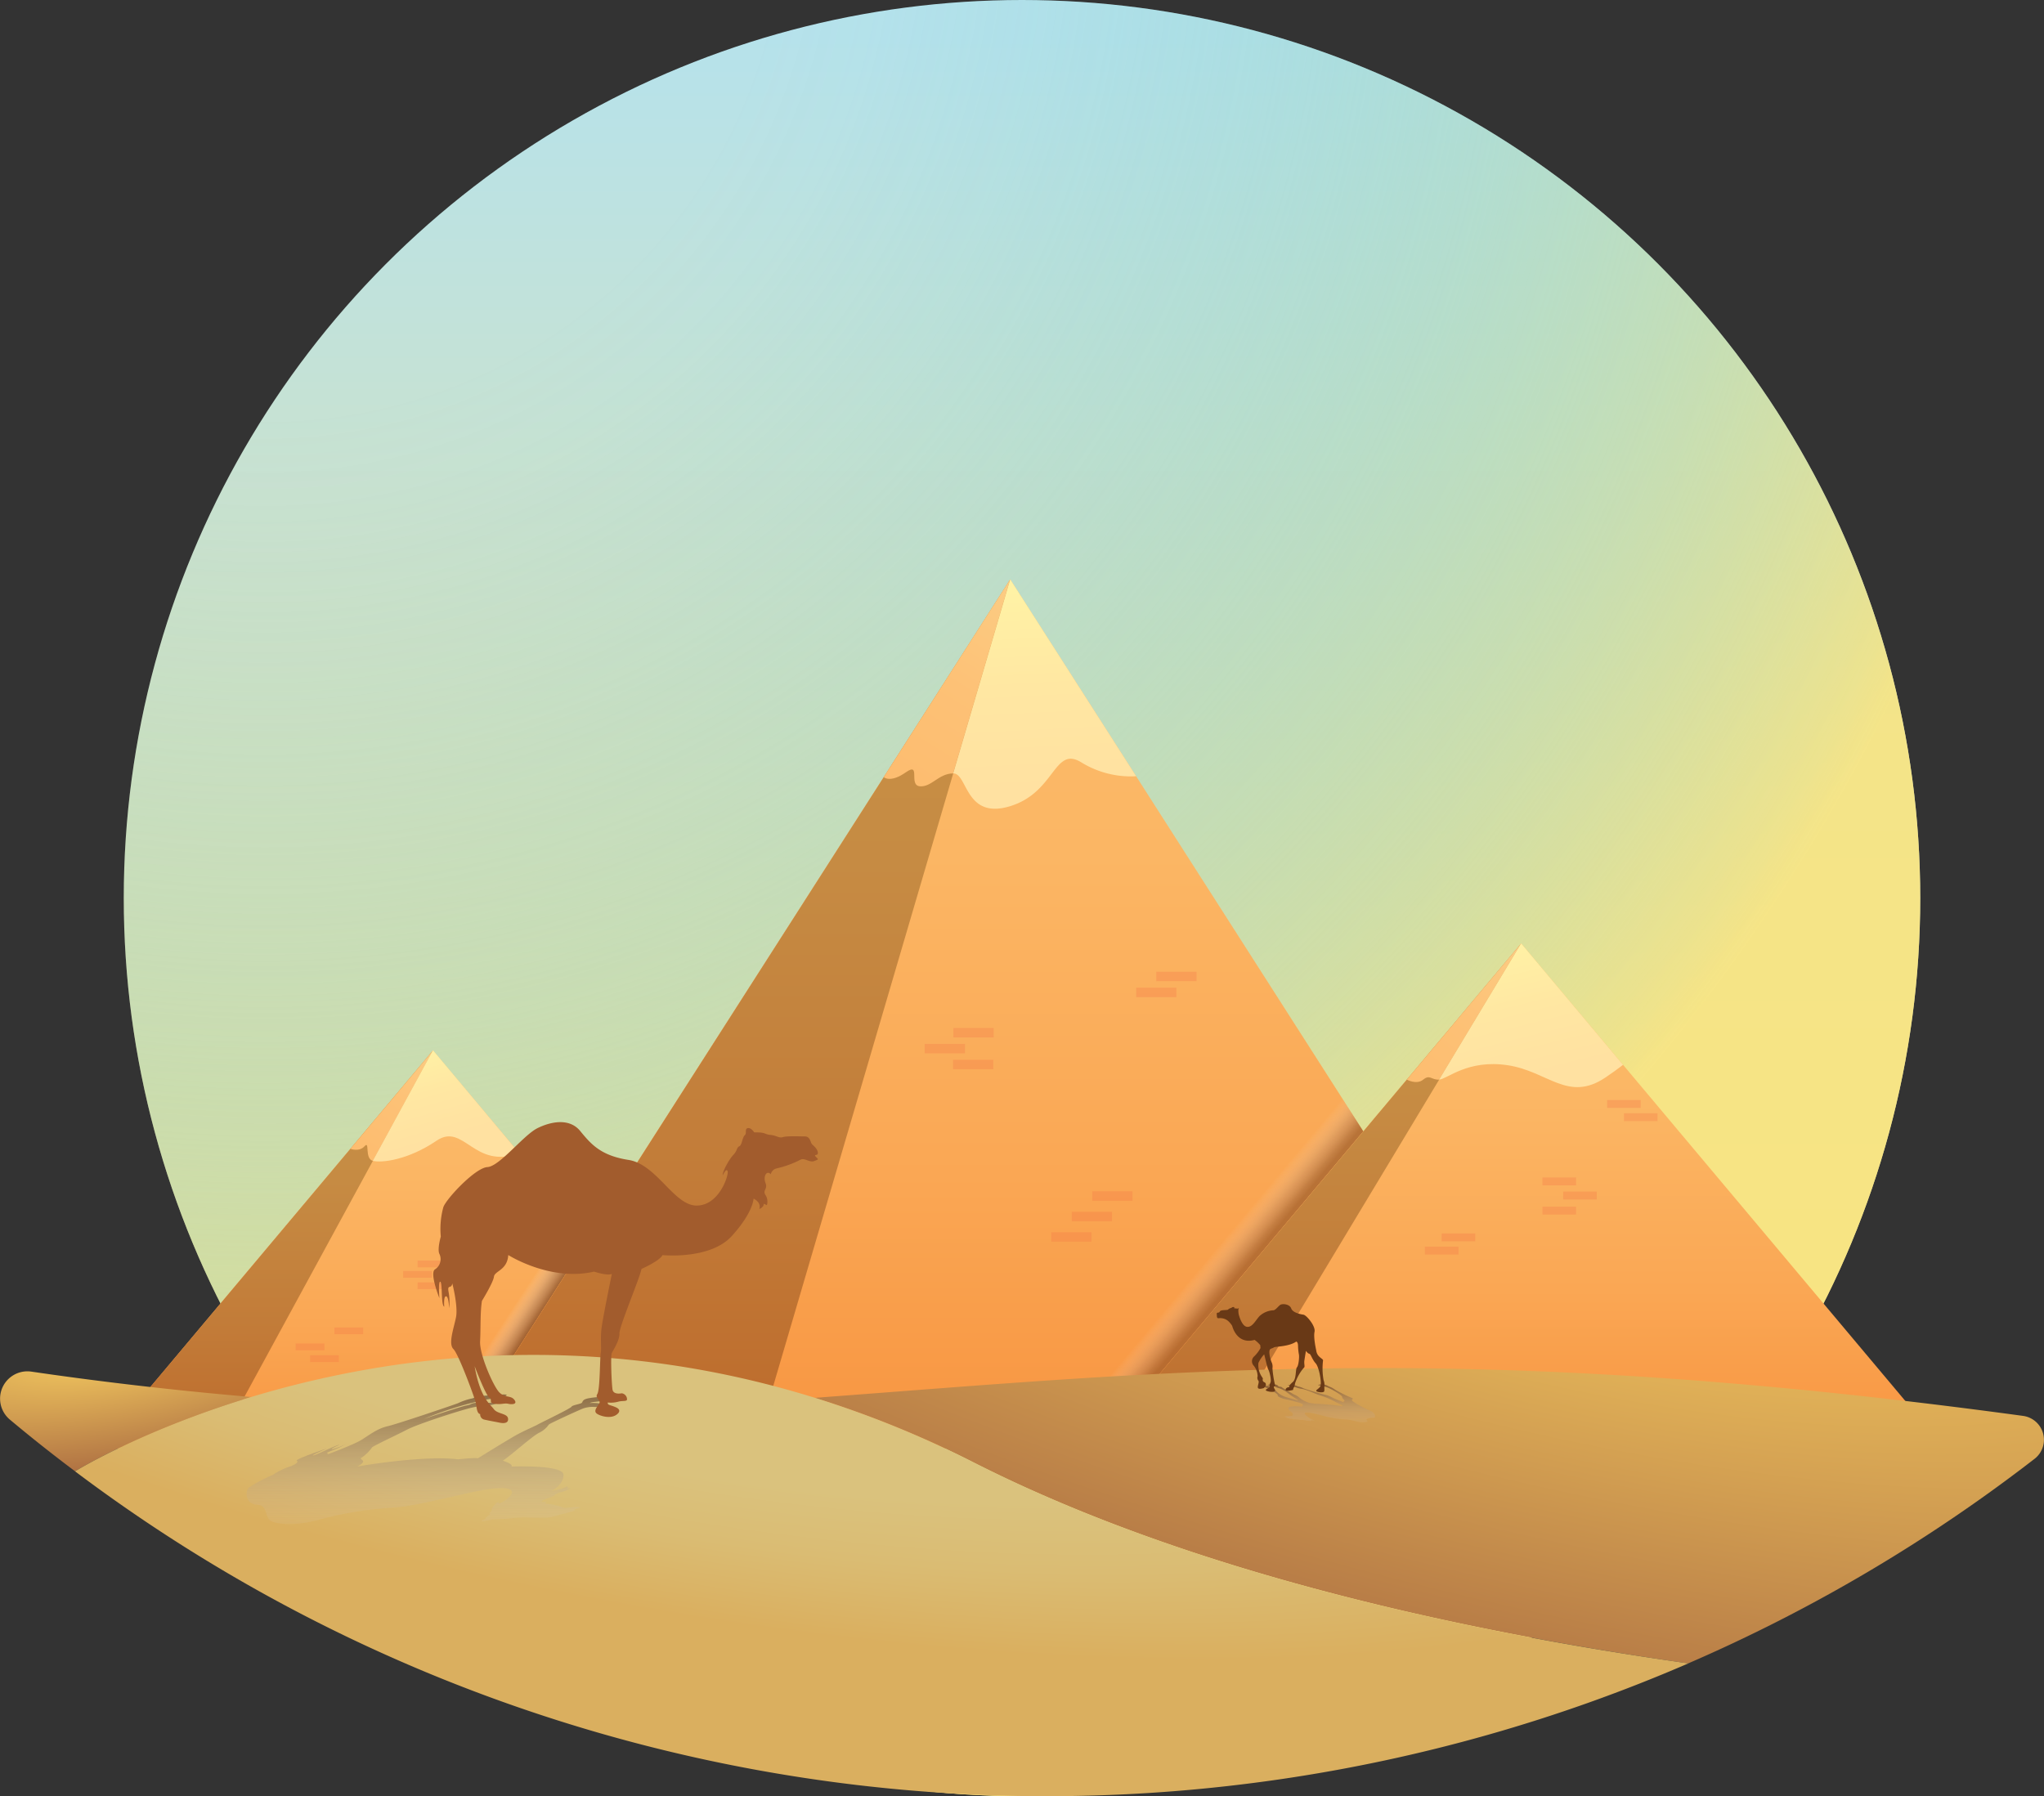 <svg xmlns="http://www.w3.org/2000/svg" xmlns:xlink="http://www.w3.org/1999/xlink" viewBox="0 0 556.54 489.15"><rect x="0" y="0" width="556.54" height="489.15" fill="#333333" stroke="none"/><defs><style>.cls-1{isolation:isolate;}.cls-2{fill:url(#linear-gradient);}.cls-3{opacity:0.83;fill:url(#radial-gradient);}.cls-4{fill:url(#linear-gradient-2);}.cls-5{fill:url(#linear-gradient-3);}.cls-6{opacity:0.71;fill:url(#linear-gradient-4);}.cls-11,.cls-18,.cls-21,.cls-24,.cls-6{mix-blend-mode:multiply;}.cls-7{fill:url(#linear-gradient-5);}.cls-8{fill:url(#linear-gradient-6);}.cls-9{fill:url(#linear-gradient-7);}.cls-10{fill:url(#linear-gradient-8);}.cls-11{opacity:0.49;fill:url(#linear-gradient-9);}.cls-12{fill:url(#linear-gradient-10);}.cls-13{fill:url(#linear-gradient-11);}.cls-14{fill:url(#linear-gradient-12);}.cls-15{fill:url(#linear-gradient-13);}.cls-16{fill:url(#linear-gradient-14);}.cls-17{fill:url(#linear-gradient-15);}.cls-18{fill:#f37046;opacity:0.28;}.cls-19{fill:url(#radial-gradient-2);}.cls-20{fill:url(#radial-gradient-3);}.cls-21,.cls-24{opacity:0.51;}.cls-21{fill:url(#linear-gradient-16);}.cls-22{fill:#693916;}.cls-23{fill:url(#radial-gradient-4);}.cls-24{fill:url(#linear-gradient-17);}.cls-25{fill:#a25c2d;}</style><linearGradient id="linear-gradient" x1="278.27" y1="9.86" x2="278.27" y2="483.23" gradientUnits="userSpaceOnUse"><stop offset="0" stop-color="#b6e2eb"/><stop offset="1" stop-color="#ffe081"/></linearGradient><radialGradient id="radial-gradient" cx="72.16" cy="-26.63" r="580.35" gradientUnits="userSpaceOnUse"><stop offset="0.24" stop-color="#5ac7da" stop-opacity="0"/><stop offset="0.29" stop-color="#5fc8d7" stop-opacity="0.03"/><stop offset="0.37" stop-color="#6ccad0" stop-opacity="0.11"/><stop offset="0.47" stop-color="#81cec3" stop-opacity="0.24"/><stop offset="0.58" stop-color="#9fd4b2" stop-opacity="0.43"/><stop offset="0.7" stop-color="#c5db9c" stop-opacity="0.66"/><stop offset="0.83" stop-color="#f2e382" stop-opacity="0.95"/><stop offset="0.85" stop-color="#fbe57d"/></radialGradient><linearGradient id="linear-gradient-2" x1="117.89" y1="392.24" x2="117.89" y2="289.46" gradientUnits="userSpaceOnUse"><stop offset="0" stop-color="#f89642"/><stop offset="0.31" stop-color="#faa754"/><stop offset="0.7" stop-color="#fbb664"/><stop offset="1" stop-color="#fcbb6a"/></linearGradient><linearGradient id="linear-gradient-3" x1="72.38" y1="392.24" x2="72.38" y2="289.46" gradientUnits="userSpaceOnUse"><stop offset="0" stop-color="#bd6b2c"/><stop offset="0.29" stop-color="#c27b38"/><stop offset="0.69" stop-color="#c68b43"/><stop offset="1" stop-color="#c89147"/></linearGradient><linearGradient id="linear-gradient-4" x1="135.34" y1="360.56" x2="142.75" y2="365.42" gradientUnits="userSpaceOnUse"><stop offset="0.13" stop-color="#fff" stop-opacity="0"/><stop offset="0.28" stop-color="#e0d3cb" stop-opacity="0.22"/><stop offset="0.61" stop-color="#a6816b" stop-opacity="0.64"/><stop offset="0.86" stop-color="#824e2f" stop-opacity="0.9"/><stop offset="1" stop-color="#753b18"/></linearGradient><linearGradient id="linear-gradient-5" x1="275.06" y1="389.6" x2="275.06" y2="165.2" xlink:href="#linear-gradient-2"/><linearGradient id="linear-gradient-6" x1="199.36" y1="389.6" x2="199.36" y2="165.2" xlink:href="#linear-gradient-3"/><linearGradient id="linear-gradient-7" x1="299.48" y1="340" x2="268.79" y2="389.3" gradientUnits="userSpaceOnUse"><stop offset="0" stop-color="#fccc83"/><stop offset="0.53" stop-color="#fdc176"/><stop offset="1" stop-color="#fdbd70"/></linearGradient><linearGradient id="linear-gradient-8" x1="301.19" y1="337.43" x2="304.03" y2="391.91" gradientUnits="userSpaceOnUse"><stop offset="0" stop-color="#fff2a5"/><stop offset="0.49" stop-color="#ffe7a2"/><stop offset="1" stop-color="#ffe1a1"/></linearGradient><linearGradient id="linear-gradient-9" x1="327.6" y1="342.18" x2="335.62" y2="348.91" xlink:href="#linear-gradient-4"/><linearGradient id="linear-gradient-10" x1="414.18" y1="391.64" x2="414.18" y2="261.23" xlink:href="#linear-gradient-2"/><linearGradient id="linear-gradient-11" x1="356.44" y1="391.64" x2="356.44" y2="261.23" xlink:href="#linear-gradient-3"/><linearGradient id="linear-gradient-12" x1="435.2" y1="435.7" x2="405.77" y2="472.42" xlink:href="#linear-gradient-7"/><linearGradient id="linear-gradient-13" x1="427.51" y1="434.03" x2="436.62" y2="470.45" xlink:href="#linear-gradient-8"/><linearGradient id="linear-gradient-14" x1="137.93" y1="462.33" x2="119.19" y2="489.62" xlink:href="#linear-gradient-7"/><linearGradient id="linear-gradient-15" x1="132.28" y1="462.24" x2="139.51" y2="487.56" xlink:href="#linear-gradient-8"/><radialGradient id="radial-gradient-2" cx="47.45" cy="544.07" r="40.25" gradientTransform="translate(1763.73 239.73) rotate(81.5) scale(1 3.2)" gradientUnits="userSpaceOnUse"><stop offset="0" stop-color="#f7ce61"/><stop offset="0.86" stop-color="#ab6c41"/></radialGradient><radialGradient id="radial-gradient-3" cx="441.21" cy="498.56" r="179" gradientTransform="matrix(-0.23, 0.97, -3.11, -0.74, 2096.67, 440.26)" gradientUnits="userSpaceOnUse"><stop offset="0" stop-color="#f7ce61"/><stop offset="0.84" stop-color="#ab6c41"/></radialGradient><linearGradient id="linear-gradient-16" x1="378.38" y1="566.63" x2="378.38" y2="550.65" gradientUnits="userSpaceOnUse"><stop offset="0" stop-color="#fff" stop-opacity="0"/><stop offset="0.8" stop-color="#3e170b"/></linearGradient><radialGradient id="radial-gradient-4" cx="211.2" cy="502.2" r="154.48" gradientTransform="translate(1699.61 557.03) rotate(100.26) scale(1 2.94)" gradientUnits="userSpaceOnUse"><stop offset="0.49" stop-color="#dac27d"/><stop offset="0.6" stop-color="#dabc73"/><stop offset="0.74" stop-color="#daaf5f"/></radialGradient><linearGradient id="linear-gradient-17" x1="670.53" y1="599.59" x2="670.53" y2="545.51" gradientTransform="matrix(-1, 0, 0, 1, 806.44, 0)" xlink:href="#linear-gradient-16"/></defs><title>desert</title><g class="cls-1"><g id="Layer_1" data-name="Layer 1"><circle class="cls-2" cx="278.27" cy="244.57" r="244.57"/><circle class="cls-3" cx="278.27" cy="244.57" r="244.57"/><polygon class="cls-4" points="117.89 286.06 26.87 394.47 208.91 394.47 117.89 286.06"/><polygon class="cls-5" points="26.87 394.47 117.89 286.06 58.88 394.47 26.87 394.47"/><polygon class="cls-6" points="160.52 336.85 155.96 331.41 113.69 389.05 130.5 383.77 160.52 336.85"/><polygon class="cls-7" points="275.06 157.79 123.66 394.47 426.47 394.47 275.06 157.79"/><polygon class="cls-8" points="123.66 394.47 275.06 157.79 205.53 394.47 123.66 394.47"/><path class="cls-9" d="M260,388.72h0s1.76,1.68,6-1.3.64,3.52,3.84,3.79,5.11-3.49,9.06-3.5l15.52-52.82Z" transform="translate(-19.38 -177.09)"/><path class="cls-10" d="M294.45,396.62c12.32-3.79,11.89-16.52,19.35-11.92a25.78,25.78,0,0,0,14.94,3.78l-34.29-53.61L278.93,387.7h0C282.88,387.69,282.13,400.41,294.45,396.62Z" transform="translate(-19.38 -177.09)"/><polygon class="cls-11" points="371.21 308.09 364.88 298.2 291.81 387.41 315.78 374.12 371.21 308.09"/><polygon class="cls-12" points="414.18 256.92 298.69 394.47 529.66 394.47 414.18 256.92"/><polygon class="cls-13" points="298.69 394.47 414.18 256.92 331.37 394.47 298.69 394.47"/><path class="cls-14" d="M402.43,471.09s2.65,1.49,4.47,0,2.17.12,4.34,0h0L433.56,434Z" transform="translate(-19.38 -177.09)"/><path class="cls-15" d="M456.5,470.52c1.86-1.25,3.45-2.4,4.81-3.46L433.56,434l-22.33,37.09c2.18-.12,7.79-5.58,18.72-3.91S446.34,477.35,456.5,470.52Z" transform="translate(-19.38 -177.09)"/><path class="cls-16" d="M114.79,489.94s2.39.93,3.87-.72-.1,3.38,2.25,4l16.36-30.06Z" transform="translate(-19.38 -177.09)"/><path class="cls-17" d="M120.91,493.21c2.35.61,9.58-.21,17.31-5.47,7.47-5.08,10.18,8,22.52,3.36l-23.47-28-16.36,30.06Z" transform="translate(-19.38 -177.09)"/><rect class="cls-18" x="109.78" y="346.13" width="7.83" height="1.84"/><rect class="cls-18" x="113.69" y="349.22" width="7.83" height="1.84"/><rect class="cls-18" x="113.69" y="343.3" width="7.83" height="1.84"/><rect class="cls-18" x="334.22" y="441.72" width="10.96" height="2.57" transform="translate(660.01 708.92) rotate(180)"/><rect class="cls-18" x="328.74" y="446.05" width="10.96" height="2.57" transform="translate(649.06 717.58) rotate(180)"/><rect class="cls-18" x="411.93" y="512.97" width="9.15" height="2.15" transform="translate(813.62 851.01) rotate(180)"/><rect class="cls-18" x="445" y="501.58" width="9.15" height="2.15" transform="translate(879.77 828.22) rotate(180)"/><rect class="cls-18" x="439.37" y="497.74" width="9.15" height="2.15" transform="translate(868.5 820.54) rotate(180)"/><rect class="cls-18" x="439.37" y="505.68" width="9.15" height="2.15" transform="translate(868.5 836.42) rotate(180)"/><rect class="cls-18" x="407.36" y="516.59" width="9.15" height="2.15" transform="translate(804.48 858.23) rotate(180)"/><rect class="cls-18" x="99.9" y="542.97" width="7.83" height="1.84" transform="translate(188.24 910.68) rotate(180)"/><rect class="cls-18" x="103.81" y="546.17" width="7.83" height="1.84" transform="translate(196.07 917.09) rotate(180)"/><rect class="cls-18" x="110.43" y="538.59" width="7.83" height="1.84" transform="translate(209.31 901.94) rotate(180)"/><rect class="cls-18" x="316.77" y="501.5" width="10.96" height="2.57" transform="translate(625.12 828.48) rotate(180)"/><rect class="cls-18" x="311.2" y="507.07" width="10.96" height="2.57" transform="translate(613.97 839.63) rotate(180)"/><rect class="cls-18" x="305.62" y="512.65" width="10.96" height="2.57" transform="translate(602.82 850.78) rotate(180)"/><rect class="cls-18" x="271.16" y="461.36" width="10.96" height="2.57" transform="translate(533.9 748.2) rotate(180)"/><rect class="cls-18" x="278.89" y="465.69" width="10.96" height="2.57" transform="translate(549.35 756.86) rotate(180)"/><rect class="cls-18" x="259.59" y="279.94" width="10.96" height="2.57"/><rect class="cls-18" x="437.58" y="299.55" width="9.15" height="2.15"/><rect class="cls-18" x="442.16" y="303.16" width="9.15" height="2.15"/><path class="cls-19" d="M87.82,557.52h0c-24.2-2.07-44.85-4.7-59.9-6.91a7.44,7.44,0,0,0-5.85,13.07h0q8.73,7.31,17.75,14.07C40.47,577.36,58.31,566.44,87.82,557.52Z" transform="translate(-19.38 -177.09)"/><path class="cls-20" d="M570.25,562.67c-152.62-20.77-231.44-12.21-329-4.92a275.46,275.46,0,0,1,43.18,17.58c57.69,29.28,130.64,45.62,194.63,54.73a439.69,439.69,0,0,0,94.3-55.71h0A6.56,6.56,0,0,0,570.25,562.67Z" transform="translate(-19.38 -177.09)"/><path class="cls-21" d="M371.2,561.78s-3.5-2.24,2.66-1.64c0,0,.38-.34.25-.57s-.68-.29-.51-.35c0,0-2.57-.77-3.88-1s-2.6-.86-2.43-1.09-1-1.08-1.55-1.25-.79-.34-.87-.52-1.78-.67-1.89-.85,1.56,0,1.56,0a6.51,6.51,0,0,1,1.59.5c.32.25-.38.14,0,.38s.52.1.68.48a5.87,5.87,0,0,0,2.44,1.58c1,.34,3.56,1,3.66,1s-2.48-1.59-2.59-1.78a8.86,8.86,0,0,0-2.55-1.5,4.35,4.35,0,0,1-1.29-.52c-.1-.1-1.73-.26-1.89-.39s1.53-.29,2.18-.11.35.2.72.44.64.05.93.3,2.79,1.67,3.39,2a4.11,4.11,0,0,1,1.27.73,8,8,0,0,0,2.9,1.53c1,.16.75.07,1.32.19a72.34,72.34,0,0,1,7.53.68s.52,0-.53-.49-1.33-.69-1.94-1a22.61,22.61,0,0,0-3.65-1.48c-.8-.18-2.89-1.32-4.62-1.7a8.08,8.08,0,0,1-2.15-.57c-.26-.15-.74,0-1.66-.32s1.68-.09,1.68-.09,0-.07.83.27a6,6,0,0,1,1.47.5c1.22.5,5.67,1.75,6.27,1.85a10.92,10.92,0,0,1,1.93.85c1,.42,2.77,1.12,2.77,1.12a.22.22,0,0,1,.2-.34c.35,0-.64-.67-.61-1.12s-3.27-2.39-4.41-2.71a20,20,0,0,1-2.2-.54,3.77,3.77,0,0,1,2.18,0c.63.27.58.29,1,.46a6.13,6.13,0,0,1,1.52.82,38.2,38.2,0,0,0,4.61,2.27c.73.27-.9.35.73,1.24a27.58,27.58,0,0,0,4,2.13c1.73.66,1.88,2,1.15,2s-2.46.22-1.81.74-1.12.58-2.05.42-2.75-.66-3.32-.65a28,28,0,0,1-5.15-.68c-2.11-.5-4.89-1.37-6.08-1.25s.94,1.51.94,1.51a7.31,7.31,0,0,0,1.64.72,4.3,4.3,0,0,0-.8-.09c-.14,0-.72,0-.58.08a1.3,1.3,0,0,0,.37.07,2.51,2.51,0,0,1-1.06-.06,10.23,10.23,0,0,1-1.3-.19,26.16,26.16,0,0,1-2.79-.24c-.74-.24-.83,0-1.47-.31s-1-.48-.46-.47,1.75,0,1.88-.29A.61.61,0,0,0,371.2,561.78Z" transform="translate(-19.38 -177.09)"/><path class="cls-22" d="M354.88,538.15s1.19,5.2,6.1,3.82a8,8,0,0,1,1.44,1.31c.35.52-.07.67.22.82a9.3,9.3,0,0,1-1.76,2.35,1.76,1.76,0,0,0-.15,2.53,4.63,4.63,0,0,1,1.07,2.9,1.25,1.25,0,0,0,.22,1.21c.3.42-.37,1.56-.1,2s1.56,0,1.56,0,.74-.59.55-1.16-.67-.32-.82-.89.32-.22-.32-1.12a5.74,5.74,0,0,1-.87-3.67,8.94,8.94,0,0,1,1.56-2.33c.07,0,.84,3.69,1.14,4.14s.89,2.83.59,3.49-.3,1-.2,1.21-1.19.59-1.07.92,2.13.67,2.4.25-.07-.47-.2-1,.53-.12.3-.69a29.49,29.49,0,0,1-.7-4.54,2.77,2.77,0,0,0-.25-1.69c-.4-1-.92-3.17-.3-3.54s.59-.17.92-.45,4.09-.17,6.1-1.59c0,0,.47,0,.5,1.14a14.42,14.42,0,0,0,.25,2.43c.12.82-.12,3-.55,3.44s-.12,3.07-1.07,3.94-1,1-1,1.31-.72,0-1,.74,1.86.2,1.86.2.15.17.27-.62c0,0,.25,0,.42-1.16a12.27,12.27,0,0,1,2.4-4.29c.4-.22,0-1,.15-2s.42-2.6.42-2.6.5.72.92.79.77,1.56,1.73,2.6,1.73,5.55,1.26,6.29-1.26.94-1.07,1.26,2.08.59,2.16,0a7.47,7.47,0,0,0,0-1.07,3.61,3.61,0,0,0-.2-1.91,18,18,0,0,1-.15-5.28c.17-.62-1.64-.82-1.86-2.87,0,0-.79-3.42-.45-5s-2.21-4.54-3-4.66-2.92-.52-3.35-1.71-2.33-1.34-2.92-1-1.36,1.54-2,1.51a6,6,0,0,0-3.72,1.59c-1.07,1.16-2,3.17-3.47,2.9s-2.21-3.49-2.21-3.49-.23-1.43.14-1.67c0,0-.4.29-.61.21s-.76,0-.76-.19.23-.17.21-.17-.66-.22-.92.15c0,0-.72.18-.9.45s-2.05,0-2.29.56-.87,0-.82.73,0,1.12.52,1.09a3.37,3.37,0,0,1,2.48.67A5.75,5.75,0,0,1,354.88,538.15Z" transform="translate(-19.38 -177.09)"/><path class="cls-23" d="M479.1,630.06a439.91,439.91,0,0,1-439.29-52.3c.49-.31,18.37-11.29,48-20.25,36.7-11.08,91.42-19.05,153.44.23a275.45,275.45,0,0,1,43.19,17.58C342.15,604.61,415.11,621,479.1,630.06Z" transform="translate(-19.38 -177.09)"/><path class="cls-24" d="M116.65,576.45s18-3.14,27.43-1.95c0,0,4.65-.51,5.4-.27,0,0,7.86-4.87,10.25-6.22s5.26-2.52,6.08-3,8.92-4.35,9.18-4.84,2.66-.73,2.88-1.14.23-.89,1.92-1.19,5.38-.65,5.59,0c0,0,.35.43-2,.76s-2.71.22-3.45.57a15.58,15.58,0,0,1,2.59.08c.85.16,2.51,0,1.89.3a9,9,0,0,1-2.92.7,7.86,7.86,0,0,0-3.42.43c-1.61.65-8.88,4-9.24,4.33a6.9,6.9,0,0,1-2.68,2.27c-1.76.81-8.1,6.55-9.87,7.57,0,0,3.05,1,2.32,1.62,0,0,14.19-.57,14.21,2.24s-3.26,4.38-3.26,4.38,3-.41,4.12-1.22c0,0,.87.22-.11.62l1.22-.16a8.89,8.89,0,0,1-2.87,1.19c-2.07.57-.72.68-2.94,1.41s-3,1.54-.71,1c0,0-.93.59.16.68a17.77,17.77,0,0,1,4.31,1c.51.32,3.25-.35,4.11-.14s.85.16-.64.51.69,0-.51.51a26.88,26.88,0,0,1-3.67,1,14.45,14.45,0,0,1-3.75.89c-1.44,0-5,.07-5.86-.08a33.65,33.65,0,0,0-3.93.26,46.73,46.73,0,0,1-5,.3,12.19,12.19,0,0,1-2.77.5c-.8-.07,1.06-.59.91-.84s1.68-1.15,1.18-1.27.57-.51.49-1,1.09-1.93,2.14-2.42c0,0-1,.95.3.5s6.14-4,0-4-21,4.84-29.73,5.36a98.36,98.36,0,0,0-20.32,3.41c-6.06,1.51-10.26,1.12-12.31.3s-.89-4.47-4-4.55-3.43-3.73-2.15-4.71a40,40,0,0,1,6.49-3.43,17,17,0,0,1,3.87-2c1.76-.54,3.32-1.41,2.6-1.81s8.26-3.38,8.26-3.38-4.62,2-3.77,1.92,5.9-2.76,7.18-2.92c0,0-2.85,1.24-2,1.22a20.37,20.37,0,0,0,3.76-1.41,34.28,34.28,0,0,1-4.09,1.89c-2.53,1,.13.3-1.14,1,0,0,7.23-2.68,9.38-4s4.31-3.08,7.06-3.71,17.95-5.79,19.27-6.3a17,17,0,0,1,4-1.33,7,7,0,0,1,2.55-.65c1.6-.14,3.77-.27,4.82-.35s2.79-.14,1.31.49-4,.51-6.21,1.11a95.65,95.65,0,0,0-15.73,5s10.14-3.41,11.65-3.68.92-.62,3-.73,2.35.11,3.64,0,2.75-.05.61.49-2.91.16-6,.89-14.5,4.38-17.6,6-7,3.35-9.4,4.73A11.14,11.14,0,0,1,117.9,574C116.67,574.64,120.13,574.66,116.65,576.45Z" transform="translate(-19.38 -177.09)"/><path class="cls-25" d="M157.77,518.86s11.43,7.28,23.36,4.52c0,0,3.58,1.19,4.84.63,0,0-2.32,11.31-2.76,14.45s0,5.84-.25,7-.19,10.11-.94,11.24,1.13,1.7.5,2.64-1.63,2.07-.57,2.76,4,1.51,5.59,0c0,0,1.26-1-.44-1.76s-2.26-.5-2.26-1.32a7.8,7.8,0,0,0,2.76-.19c1.19-.38,2.51,0,2.51-.69a1.68,1.68,0,0,0-1.44-1.63s-2.26.5-2.51-1-.57-9.23-.19-10,2.14-3.39,2.07-5.28,5.59-15.2,6-17.58c0,0,5.09-2.26,5.71-3.77,0,0,13,1.32,18.9-5.21s5.9-10.17,5.9-10.17,2.2.94,1.57,2.83c0,0,1.32-.5,1.19-1.44l.88.38a3.36,3.36,0,0,0-.38-2.76c-.88-1.32.69-1.57,0-3.27s.25-3.58,1.44-2.39a2.09,2.09,0,0,1,1.57-1.57,28.09,28.09,0,0,0,6.41-2.32c1.19-.75,2.51.82,3.83.31s1.19-.38.44-1.19.75-.06.56-1.19-1.25-1.82-1.63-2.26-.44-2.07-1.88-2.07-4.9-.16-6,.19-1.66-.44-3.39-.6-1.13-.75-4.43-.69c0,0-.79-1.32-1.73-1.16s-.19,1.38-.85,1.95-.72,2.67-1.48,3-.5,1.19-1.6,2.32-3,4.49-2.92,5.62c0,0,1-2.2,1.35-1.16s-2.29,9.36-8.45,9.36-10.86-11.24-18.53-12.43-10.3-4.4-13.19-7.91-7.91-2.6-11.68-.7-10.24,10.37-13.56,10.56-11.24,8.67-12,10.93a22.42,22.42,0,0,0-.69,8s-1,3.45-.38,4.71a3.3,3.3,0,0,1-1.19,4.21c-1.57.94,1.19,7.85,1.19,7.85s-.38-4.71.25-4.46.13,6.41,1.07,6.78c0,0-.25-2.89.5-2.83s.82,3.27.82,3.27a14.64,14.64,0,0,0-.13-4.4c-.44-2.32.75-.69,1-2.39,0,0,1.63,6.22,1,9.29s-2.14,7.16-.69,8.6,5.84,13.44,6.09,14.63.25,2.89,1.19,3.08a1.43,1.43,0,0,0,1.19,1.51c1.32.31,3.2.63,4.08.82s2.51.31,2.32-1.13-2.89-1.19-3.89-2.57-3.71-3-5.21-11.68c0,0,3,7.91,4,8.54s-.38,1.44,1.51,1.7,2.57-.25,3.64,0,2.64.13,1.63-1.13-2.57-.38-4.14-2.07-5.34-10.17-5.15-13.82,0-7.79.5-11c0,0,3.08-5,3.27-6.59S157.52,523,157.77,518.86Z" transform="translate(-19.38 -177.09)"/></g></g></svg>